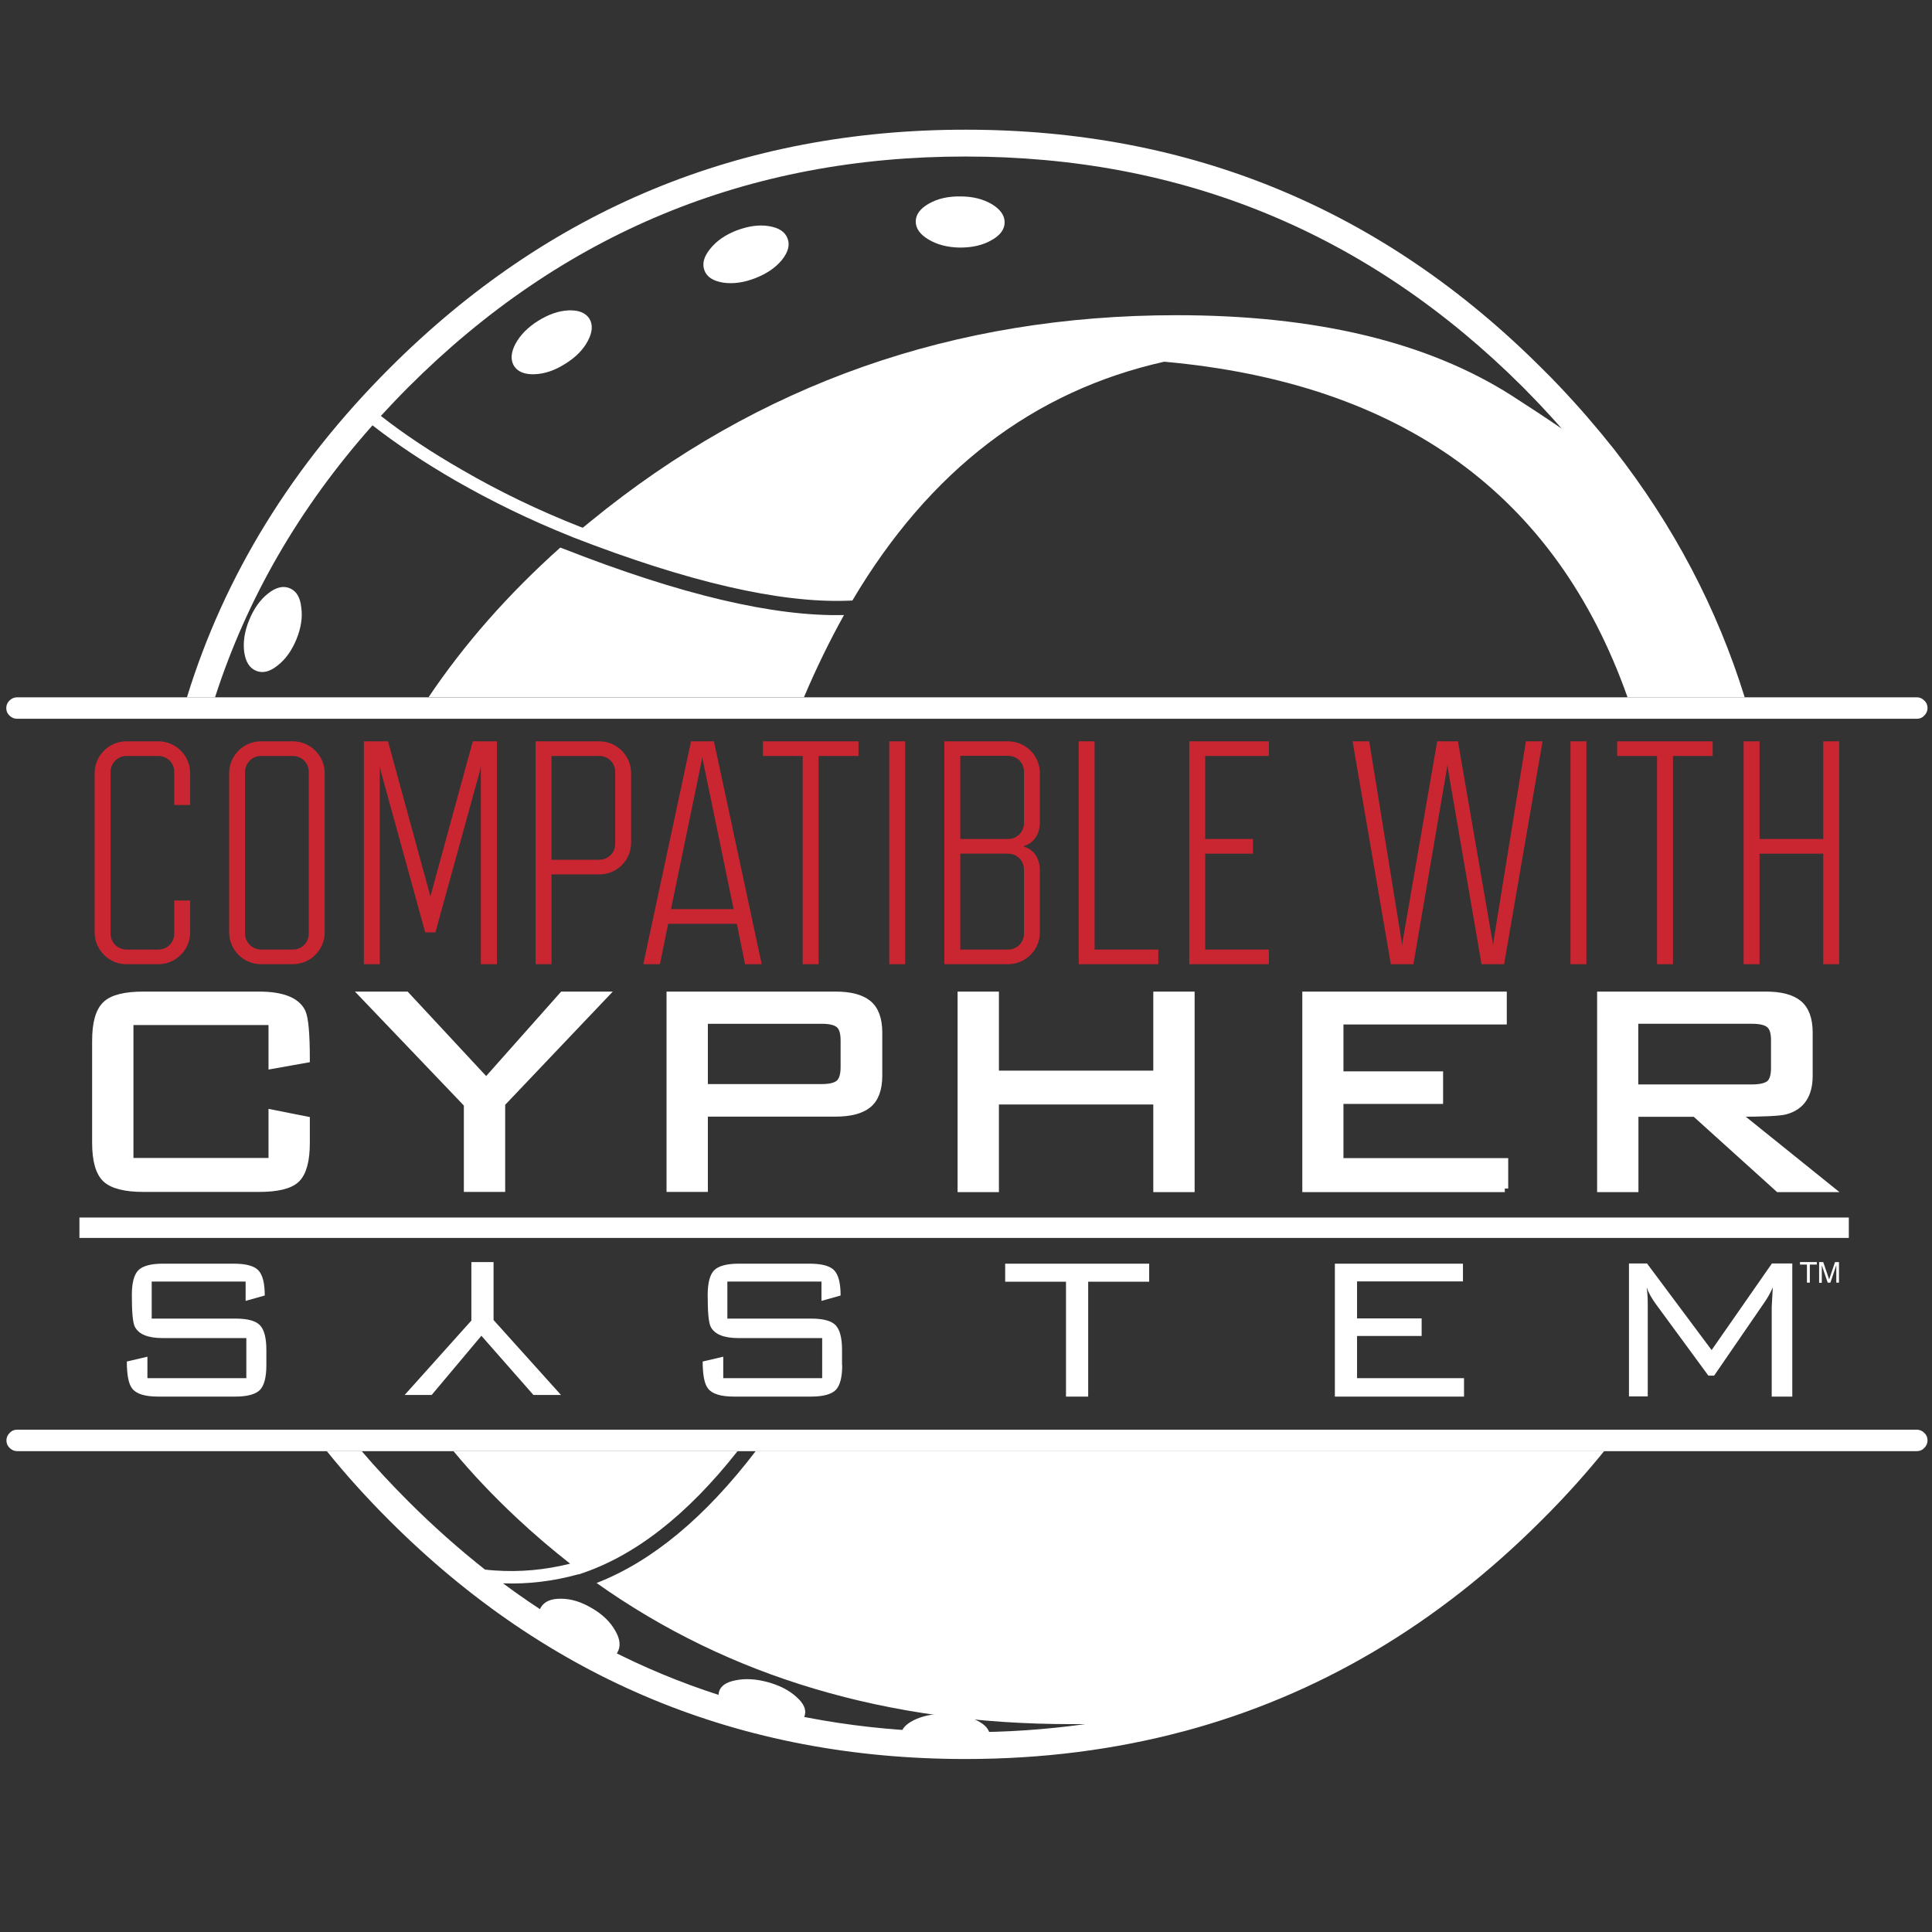<?xml version="1.0" encoding="utf-8"?>
<!-- Generator: Adobe Illustrator 24.3.0, SVG Export Plug-In . SVG Version: 6.00 Build 0)  -->
<svg version="1.1" id="Layer_1" xmlns="http://www.w3.org/2000/svg" xmlns:xlink="http://www.w3.org/1999/xlink" x="0px" y="0px"
	 viewBox="0 0 1080 1080" style="enable-background:new 0 0 1080 1080;" xml:space="preserve">
<rect x="0" y="0" width="1080" height="1080" fill="#333333" stroke="none"/>
<style type="text/css">
	.st0{fill:#FFFFFF;}
	.st1{fill:#C92632;}
	.st2{fill:#FFFFFF;stroke:#FFFFFF;stroke-width:4;}
</style>
<g transform="matrix( 1, 0, 0, 1, 0,0) ">
	<g>
		<g id="Layer2_0_FILL">
			<path class="st0" d="M449.4,389.8c6.9-16.3,14.4-31.6,22.4-46c-39,1-91.2-11.3-156.7-37l-1.9-0.7c-29.2,26.1-53.7,54-73.6,83.6
				H449.4 M871.9,216.1L871.9,216.1c-3.3-3.5-6.6-6.9-10-10.2C773,117,665.6,72.5,539.8,72.5C414,72.5,306.6,117,217.7,205.9
				c-54.4,54.4-92.2,115.7-113.2,183.9h15.7c17.9-55.4,47.2-106.1,88-152c0.1,0.1,0.1,0.1,0.2,0.1h0c13.6,10.6,29,20.8,46.3,30.8
				c20.4,11.7,41.8,22.1,64.3,31.1c0.3,0.1,0.6,0.2,0.9,0.4c64.6,25.1,116,37,154,35.6l2.6-0.1c0-0.1,0.1-0.1,0.1-0.2
				c43-72.5,101-116.9,174.2-133.3c132.7,11.9,219,74.4,259,187.6h65.5c-15.5-49.9-39.8-96.1-73-138.6
				C892.8,239.2,882.7,227.5,871.9,216.1 M861,226.4L861,226.4c4.1,4.4,8.2,8.8,12,13.2c-9.5-6.5-18.8-12.6-28-18.5
				c-47.1-30-109.5-44.9-187.3-44.9c-124.5,0-233.6,38.4-327.5,115.2c-1.5,1.2-3,2.4-4.4,3.6c-0.5-0.2-1.1-0.4-1.7-0.6
				c-23.1-9.1-45.1-19.7-65.9-31.8c-16.9-9.7-32-19.7-45.3-30.1c5-5.4,10.1-10.8,15.4-16.1c86-86,189.9-129,311.5-128.9
				c121.6,0,225.4,43,311.5,128.9C854.6,219.7,857.8,223.1,861,226.4 M598.9,963.8c2.6,0,5.1,0,7.7,0c-21.6,3-43.9,4.6-66.8,4.5
				c-97.7,0-183.9-27.7-258.6-83.2c14.1,0.5,28.1-1.2,41.9-5c0.2,0,0.5-0.1,0.7-0.1c30.8-10,60.3-33,88.5-68.8H253.5
				c10.6,12.8,22.4,25.2,35.2,37.2c9.7,9.1,19.7,17.6,30,25.7c-13.9,3.5-28,4.8-42.2,3.8c-1.8-0.1-3.6-0.3-5.4-0.5
				c-14.7-11.6-29-24.3-42.8-38.1c-9.2-9.2-17.9-18.5-26.1-28.1h-19.5c10.7,13.3,22.4,26.2,34.9,38.7
				c88.9,88.9,196.3,133.4,322.1,133.4c42.8,0,83.5-5.2,122-15.5h0.1c74.7-20,141.4-59.3,200-118c12.6-12.5,24.2-25.4,35-38.7H422.5
				c-28.4,37.2-58.1,61.8-89,73.8C407.6,937.5,496.1,963.8,598.9,963.8z"/>
		</g>
	</g>
</g>
<g transform="matrix( 1, 0, 0, 1, 0,0) ">
	<g>
		<g id="Layer0_0_FILL">
			<path class="st0" d="M1033.5,692v-11.4H44.4V692H1033.5 M9.6,799.2c-1.7,0-3.1,0.6-4.2,1.8c-1.2,1.2-1.8,2.6-1.8,4.2
				c0,1.7,0.6,3.1,1.8,4.2c1.2,1.2,2.6,1.8,4.2,1.8h1061.9c1.7,0,3.1-0.6,4.2-1.8c1.2-1.2,1.8-2.6,1.8-4.2c0-1.7-0.6-3.1-1.8-4.2
				c-1.2-1.2-2.6-1.8-4.2-1.8H9.6 M1077.5,395.8c0-1.7-0.6-3.1-1.8-4.2c-1.2-1.2-2.6-1.8-4.2-1.8H9.6c-1.7,0-3.1,0.6-4.3,1.8
				c-1.2,1.2-1.8,2.6-1.8,4.2c0,1.7,0.6,3.1,1.8,4.2c1.2,1.2,2.6,1.8,4.3,1.8h1061.9c1.7,0,3.1-0.6,4.2-1.8
				C1076.9,398.8,1077.5,397.4,1077.5,395.8 M536.6,138.4c6.9,0,12.7-1.3,17.6-4.1c4.9-2.7,7.4-6.1,7.4-10s-2.4-7.3-7.2-10.2
				c-4.8-2.8-10.6-4.3-17.5-4.3c-6.8-0.1-12.7,1.2-17.6,4c-4.9,2.8-7.4,6.1-7.4,10c0,3.9,2.4,7.3,7.2,10.1
				C523.9,136.8,529.8,138.3,536.6,138.4 M393.8,151.2c1.4,3.7,4.9,5.9,10.5,6.8c5.5,0.8,11.5,0,17.9-2.5
				c6.4-2.5,11.4-5.9,14.9-10.2c3.5-4.4,4.6-8.4,3.1-12.1c-1.4-3.7-4.9-5.9-10.4-6.8c-5.6-0.9-11.6,0-18,2.4
				c-6.4,2.5-11.3,5.9-14.8,10.3C393.4,143.5,392.4,147.5,393.8,151.2 M328.6,190.6c2.6-4.9,2.9-9.1,0.9-12.4
				c-2.1-3.3-5.9-4.9-11.5-4.7c-5.6,0.2-11.3,2.2-17.1,5.8c-5.8,3.6-10,7.9-12.7,12.8c-2.6,4.9-2.9,9.1-0.9,12.4
				c2.1,3.3,5.9,4.9,11.5,4.7c5.6-0.2,11.3-2.1,17.1-5.8C321.8,199.8,326,195.5,328.6,190.6 M510.8,961.6c-4.8,2.4-7.2,5.3-7.2,8.7
				s2.4,6.3,7.2,8.8c4.9,2.4,10.7,3.6,17.6,3.7c6.8,0,12.7-1.2,17.6-3.6c4.9-2.4,7.3-5.3,7.3-8.8c0-3.4-2.4-6.3-7.3-8.7
				c-4.9-2.4-10.7-3.7-17.6-3.7C521.5,958,515.6,959.2,510.8,961.6 M429.1,940.3c-6.6-1.8-12.6-2.1-17.9-1c-5.3,1-8.4,3.2-9.3,6.5
				c-0.9,3.3,0.7,6.7,4.8,10.4c4.1,3.6,9.4,6.2,16,8c6.6,1.8,12.6,2.1,17.9,1.1c5.3-1.1,8.4-3.3,9.3-6.5c0.9-3.3-0.7-6.7-4.8-10.3
				C441,944.8,435.7,942.1,429.1,940.3 M345.1,923.8c2-3.4,1.6-7.5-1.2-12.3c-2.8-4.9-7.1-9.1-13-12.5c-5.9-3.5-11.6-5.3-17.2-5.3
				c-5.6-0.1-9.4,1.5-11.4,4.9c-2,3.4-1.6,7.5,1.2,12.5c2.8,4.8,7.1,9,13,12.5c5.9,3.5,11.6,5.2,17.2,5.3
				C339.4,928.8,343.2,927.1,345.1,923.8 M161.9,328.8c-3.6-1.5-7.7-0.5-12.1,3c-4.4,3.5-7.9,8.4-10.5,14.8
				c-2.6,6.3-3.5,12.3-2.8,17.8c0.8,5.6,3,9.1,6.7,10.6c3.7,1.5,7.7,0.5,12-3c4.4-3.4,7.9-8.3,10.5-14.6c2.6-6.4,3.5-12.3,2.7-17.9
				C167.8,333.8,165.6,330.3,161.9,328.8z"/>
		</g>
	</g>
</g>
<g>
	<path class="st1" d="M88.5,539H70.7c-9.8,0-17.8-8-17.8-17.8v-89c0-9.8,8-17.8,17.8-17.8h17.8c9.8,0,17.8,8,17.8,17.8V450h-8.9
		v-18.5c0-5-3.9-8.9-8.9-8.9H70.7c-4.8,0-8.9,3.9-8.9,8.9v90.4c0,5,4.1,8.9,8.9,8.9h17.8c5,0,8.9-3.9,8.9-8.9v-18.5h8.9v17.8
		C106.3,531,98.2,539,88.5,539z"/>
	<path class="st1" d="M163.7,539h-17.8c-9.8,0-17.8-8-17.8-17.8v-89c0-9.8,8-17.8,17.8-17.8h17.8c9.8,0,17.8,8,17.8,17.8v89
		C181.5,531,173.5,539,163.7,539z M163.7,422.6h-17.8c-4.8,0-8.9,3.9-8.9,8.9v90.4c0,5,4.1,8.9,8.9,8.9h17.8c5,0,8.9-3.9,8.9-8.9
		v-90.4C172.6,426.5,168.7,422.6,163.7,422.6z"/>
	<path class="st1" d="M268.8,539V428.1l-0.5,2.7l-24.9,90.4h-5.7l-24.9-90.4l-0.5-2.7V539h-8.9V414.4h13.5l23.7,86.7l23.7-86.7h13.5
		V539H268.8z"/>
	<path class="st1" d="M335,488.8h-26.7V539h-8.9V414.4H335c9.8,0,17.8,8,17.8,17.8V471C352.8,480.8,345,488.8,335,488.8z M335,422.6
		h-26.7v58H335c5,0,8.9-3.9,8.9-8.9v-40.2C343.9,426.5,340,422.6,335,422.6z"/>
	<path class="st1" d="M411.9,516.4h-38.4l-4.6,22.6h-9.3l26.7-124.6h12.8L425.8,539h-9.3L411.9,516.4z M410.1,508.2l-17.3-83.7
		l-0.2-1.6l-0.2,1.6l-17.3,83.7H410.1z"/>
	<path class="st1" d="M457.6,422.6V539h-8.9V422.6h-22.2v-8.2h53.4v8.2H457.6z"/>
	<path class="st1" d="M497.1,539V414.4h8.9V539H497.1z"/>
	<path class="st1" d="M563.5,539h-35.6V414.4h35.6c9.8,0,17.8,8,17.8,17.8v27.2c0,7.1-3.4,11.9-8.9,13.5v0.4
		c5.5,1.6,8.9,6.4,8.9,13.5v34.4C581.3,531,573.3,539,563.5,539z M572.4,460.1v-28.7c0-5-3.9-8.9-8.9-8.9h-26.7V469h26.7
		C568.5,469,572.4,465.1,572.4,460.1z M572.4,521.9v-35.8c0-5-3.9-8.9-8.9-8.9h-26.7v53.6h26.7C568.5,530.8,572.4,526.9,572.4,521.9
		z"/>
	<path class="st1" d="M603,539V414.4h8.9v116.4h35.6v8.2H603z"/>
	<path class="st1" d="M664.8,539V414.4h44.5v8.2h-35.6V469h26.7v8.2h-26.7v53.6h35.6v8.2H664.8z"/>
	<path class="st1" d="M840.8,539h-12.6l-18.7-108.6l-0.4-2.7l-0.4,2.7L790.1,539h-12.6l-21.4-124.6h9.3l18.2,112.3l0.2,2.1l0.2-2.1
		l19.4-112.3H815l19.4,112.3l0.2,2.1l0.2-2.1l18.2-112.3h9.3L840.8,539z"/>
	<path class="st1" d="M877.9,539V414.4h8.9V539H877.9z"/>
	<path class="st1" d="M935.2,422.6V539h-8.9V422.6H904v-8.2h53.4v8.2H935.2z"/>
	<path class="st1" d="M1019.2,539v-61.8h-35.6V539h-8.9V414.4h8.9V469h35.6v-54.6h8.9V539H1019.2z"/>
</g>
<g>
	<path class="st2" d="M171.2,638.8c0,9.9-1.8,16.6-5.4,20.2c-3.6,3.6-10.7,5.3-21.2,5.3H80.4c-10.4,0-17.4-1.8-21.2-5.3
		c-3.8-3.6-5.7-10.3-5.7-20.2v-57c0-9.9,1.9-16.6,5.7-20.2c3.8-3.6,10.8-5.3,21.2-5.3h64.2c13,0,21.1,3.1,24.2,9.4
		c1.6,3.4,2.4,12.1,2.4,26.4l-19.1,3.4V571H72.6v78.3h79.5v-27l19.1,3.8V638.8z"/>
</g>
<g>
	<path class="st0" d="M148.9,763.1c0,6.8-1.2,11.4-3.6,13.9c-2.4,2.4-7,3.7-13.7,3.7H88.3c-7.3,0-12.1-1.5-14.4-4.5
		c-2-2.5-3-7.5-3-15.1l11.5-2.7v12h55.3V748H91c-8.3,0-13.4-2.1-15.6-6.3c-1.2-2.3-1.7-8.2-1.7-17.7c0-6.8,1.2-11.4,3.6-13.9
		c2.4-2.4,7-3.7,13.7-3.7h39.6c6.8,0,11.4,1.2,13.8,3.7c2.4,2.5,3.6,7.2,3.6,14.1l-10.7,3v-10.8H84.8v20.7h46.8
		c6.7,0,11.3,1.2,13.7,3.7c2.4,2.5,3.6,7.1,3.6,13.8V763.1z"/>
</g>
<g>
	<path class="st0" d="M470.8,763.1c0,6.8-1.2,11.4-3.6,13.9c-2.4,2.4-7,3.7-13.7,3.7h-43.3c-7.3,0-12.1-1.5-14.4-4.5
		c-2-2.5-3-7.5-3-15.1l11.5-2.7v12h55.3V748h-46.7c-8.3,0-13.4-2.1-15.6-6.3c-1.2-2.3-1.7-8.2-1.7-17.7c0-6.8,1.2-11.4,3.6-13.9
		c2.4-2.4,7-3.7,13.7-3.7h39.6c6.8,0,11.4,1.2,13.8,3.7c2.4,2.5,3.6,7.2,3.6,14.1l-10.7,3v-10.8h-52.6v20.7h46.8
		c6.7,0,11.3,1.2,13.7,3.7c2.4,2.5,3.6,7.1,3.6,13.8V763.1z"/>
</g>
<g>
	<path class="st0" d="M642.4,716.5h-34.1v64.2h-12.4v-64.2h-34v-10.1h80.5V716.5z"/>
</g>
<g>
	<path class="st0" d="M818.3,780.7h-72.1v-74.3h71.6v9.9h-59.2v20.7h36.1v9.8h-36.1v23.6h59.8V780.7z"/>
</g>
<g>
	<path class="st0" d="M1001.8,780.7h-11.4v-50.1l0.6-10.9c-1.6,3.5-3.1,6.1-4.5,8.1L958.2,769H955l-29.5-40.2c-2.3-3.2-4-6.2-5-9.2
		c0.4,2.9,0.6,6,0.6,9.2v51.8h-10.5v-74.3h10.1l36.1,48.4l33.7-48.4h11.4V780.7z"/>
</g>
<g>
	<path class="st0" d="M1015.6,705.5v1.4h-3.9V717h-1.6v-10.1h-3.9v-1.4H1015.6z"/>
	<path class="st0" d="M1017,705.5h2.2l3.3,9.7l3.3-9.7h2.2V717h-1.5v-6.8c0-0.2,0-0.6,0-1.2s0-1.1,0-1.7l-3.3,9.7h-1.5l-3.3-9.7v0.4
		c0,0.3,0,0.7,0,1.3s0,1,0,1.3v6.8h-1.5V705.5z"/>
</g>
<g>
	<path class="st0" d="M226.2,779.8l37.3-41.6v-32.7h12.4v32.4l37.7,41.9h-15.4l-29.1-33.1l-27.8,33.1H226.2z"/>
</g>
<g>
	<path class="st2" d="M337.9,556.3l-57.5,60.5v47.5h-19.1v-47.1l-58.2-60.9H227l44.8,48.2l42.8-48.2H337.9z"/>
</g>
<g>
	<path class="st2" d="M491.2,601.3c0,7.5-2,12.9-5.9,16.1c-3.9,3.2-10,4.8-18.3,4.8h-73.3v42.1h-19.1V556.3H467
		c8.3,0,14.4,1.6,18.3,4.8c3.9,3.2,5.9,8.6,5.9,16.1V601.3z M471.9,596.7v-15.1c0-4.3-0.9-7.3-2.8-8.9c-1.9-1.6-5.1-2.4-9.7-2.4
		h-65.7V608h65.7c4.6,0,7.8-0.8,9.7-2.4C470.9,604,471.9,601,471.9,596.7z"/>
</g>
<g>
	<path class="st2" d="M665.8,664.4h-19.1v-49h-90.3v49h-19.1V556.3h19.1v44.2h90.3v-44.2h19.1V664.4z"/>
</g>
<g>
	<path class="st2" d="M841.2,664.4H730V556.3h110.3v14.4H749v30.2h55.7v14.2H749v34.3h92.1V664.4z"/>
</g>
<g>
	<path class="st2" d="M1022.6,664.4h-28.4l-46.6-42.1h-33.7v42.1h-19.1V556.3h92.3c8.3,0,14.4,1.6,18.3,4.8
		c3.9,3.2,5.9,8.6,5.9,16.1v24.1c0,10.8-4.4,17.3-13.3,19.7c-2.8,0.8-12.1,1.3-27.7,1.3L1022.6,664.4z M992,597.1v-15.7
		c0-4.2-0.9-7.1-2.8-8.7c-1.9-1.6-5.1-2.4-9.7-2.4h-65.7v37.9h65.7c4.6,0,7.8-0.8,9.7-2.3C991,604.4,992,601.5,992,597.1z"/>
</g>
</svg>
